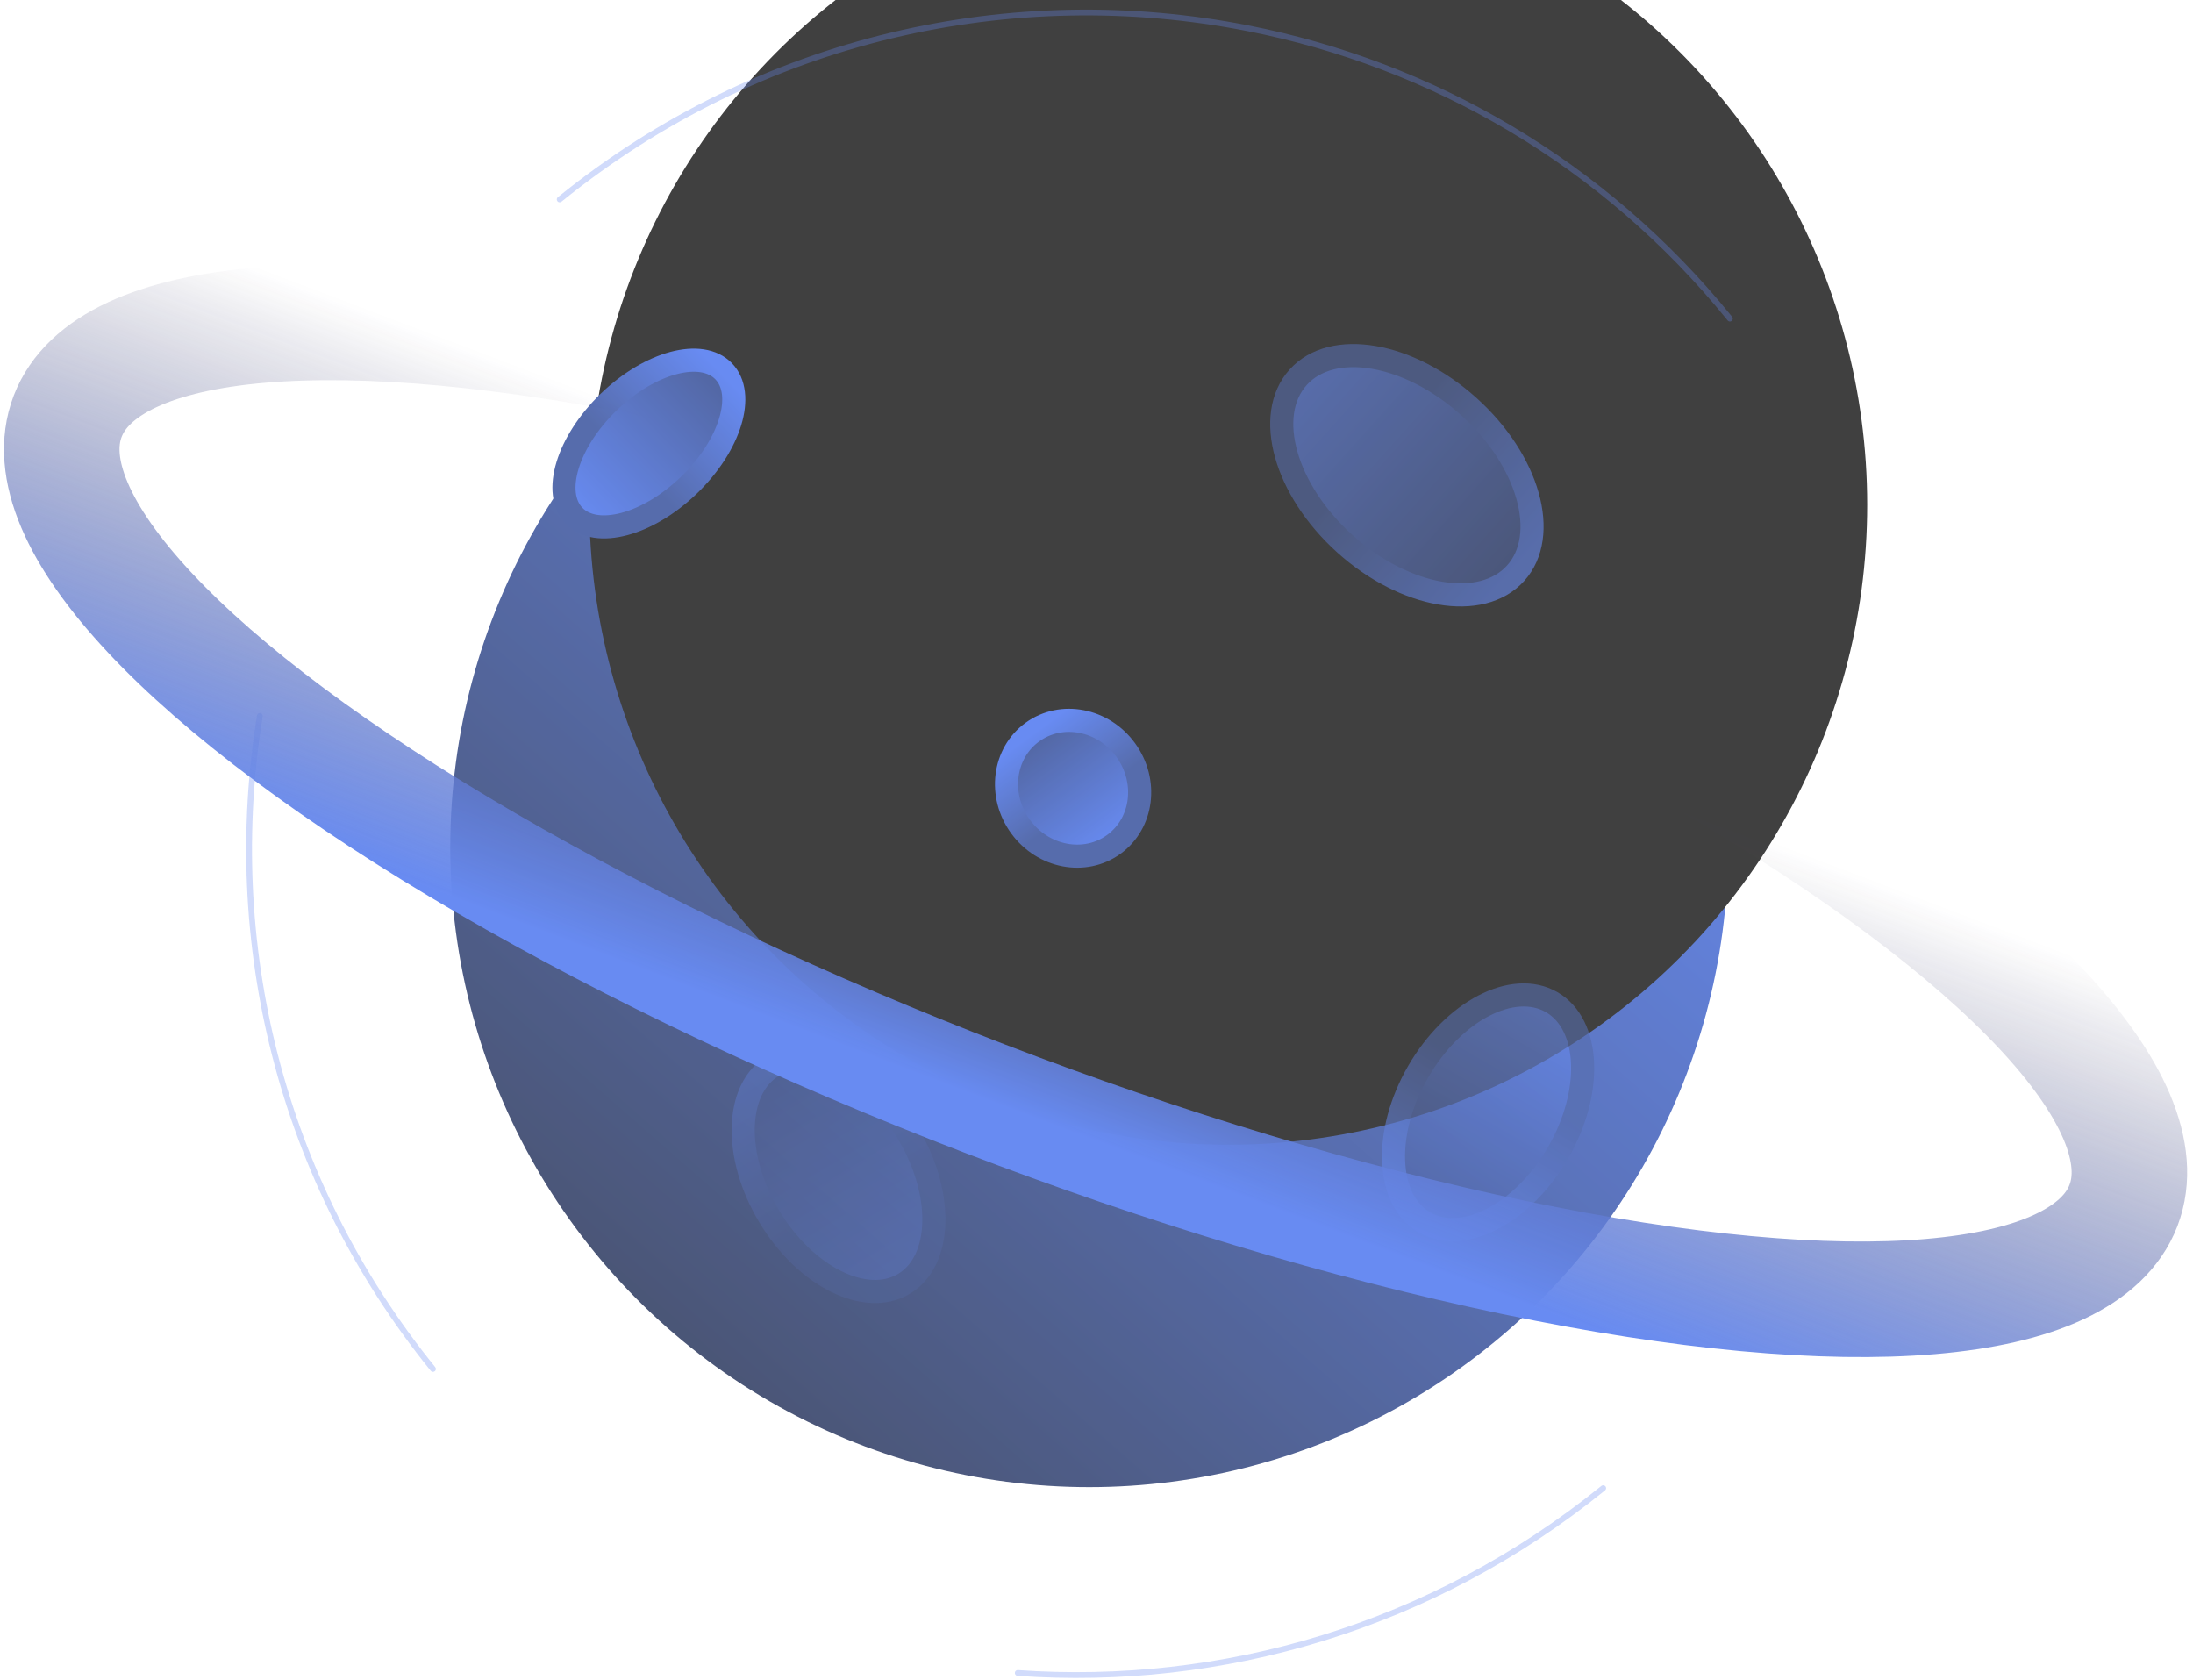 <svg xmlns="http://www.w3.org/2000/svg" xmlns:xlink="http://www.w3.org/1999/xlink" width="205" height="157" viewBox="0 0 205 157">
    <defs>
        <linearGradient id="a" x1="23.043%" x2="91.067%" y1="100%" y2="22.332%">
            <stop offset="0%" stop-color="#0C1940"/>
            <stop offset="100%" stop-color="#3564ED"/>
        </linearGradient>
        <ellipse id="b" cx="110.726" cy="109.816" rx="59.726" ry="59.816"/>
        <filter id="c" width="126.8%" height="126.7%" x="-13.4%" y="-13.4%" filterUnits="objectBoundingBox">
            <feOffset dx="13" dy="-32" in="SourceAlpha" result="shadowOffsetInner1"/>
            <feComposite in="shadowOffsetInner1" in2="SourceAlpha" k2="-1" k3="1" operator="arithmetic" result="shadowInnerInner1"/>
            <feColorMatrix in="shadowInnerInner1" values="0 0 0 0 0 0 0 0 0 0 0 0 0 0 0 0 0 0 0.078 0"/>
        </filter>
        <linearGradient id="g" x1="98.554%" x2="1.446%" y1="48.554%" y2="48.554%">
            <stop offset="0%" stop-color="#183280"/>
            <stop offset="100%" stop-color="#3564ED"/>
        </linearGradient>
        <linearGradient id="f" x1="36.987%" x2="98.74%" y1="50%" y2="50%">
            <stop offset="0%" stop-color="#1E3B90"/>
            <stop offset="100%" stop-color="#3564ED"/>
        </linearGradient>
        <ellipse id="e" cx="140.425" cy="75.052" rx="12.601" ry="7.562"/>
        <filter id="d" width="125.1%" height="155%" x="-12.5%" y="-20.9%" filterUnits="objectBoundingBox">
            <feMorphology in="SourceAlpha" operator="dilate" radius="2.16" result="shadowSpreadOuter1"/>
            <feOffset dy="2" in="shadowSpreadOuter1" result="shadowOffsetOuter1"/>
            <feComposite in="shadowOffsetOuter1" in2="SourceAlpha" operator="out" result="shadowOffsetOuter1"/>
            <feColorMatrix in="shadowOffsetOuter1" values="0 0 0 0 0.092 0 0 0 0 0.191 0 0 0 0 0.48 0 0 0 1 0"/>
        </filter>
        <linearGradient id="k" x1="98.554%" x2="1.446%" y1="48.554%" y2="48.554%">
            <stop offset="0%" stop-color="#183280"/>
            <stop offset="100%" stop-color="#3564ED"/>
        </linearGradient>
        <linearGradient id="j" x1="36.987%" x2="98.74%" y1="50%" y2="50%">
            <stop offset="0%" stop-color="#1E3B90"/>
            <stop offset="100%" stop-color="#3564ED"/>
        </linearGradient>
        <ellipse id="i" cx="148.014" cy="134.598" rx="10.806" ry="6.479"/>
        <filter id="h" width="129.2%" height="164.2%" x="-14.6%" y="-24.4%" filterUnits="objectBoundingBox">
            <feMorphology in="SourceAlpha" operator="dilate" radius="2.16" result="shadowSpreadOuter1"/>
            <feOffset dy="2" in="shadowSpreadOuter1" result="shadowOffsetOuter1"/>
            <feComposite in="shadowOffsetOuter1" in2="SourceAlpha" operator="out" result="shadowOffsetOuter1"/>
            <feColorMatrix in="shadowOffsetOuter1" values="0 0 0 0 0.092 0 0 0 0 0.191 0 0 0 0 0.48 0 0 0 1 0"/>
        </filter>
        <linearGradient id="o" x1="98.554%" x2="1.446%" y1="48.554%" y2="48.554%">
            <stop offset="0%" stop-color="#183280"/>
            <stop offset="100%" stop-color="#3564ED"/>
        </linearGradient>
        <linearGradient id="n" x1="36.987%" x2="98.74%" y1="50%" y2="50%">
            <stop offset="0%" stop-color="#1E3B90"/>
            <stop offset="100%" stop-color="#3564ED"/>
        </linearGradient>
        <ellipse id="m" cx="109.22" cy="104.309" rx="5.402" ry="5"/>
        <filter id="l" width="158.5%" height="183.2%" x="-29.2%" y="-31.6%" filterUnits="objectBoundingBox">
            <feMorphology in="SourceAlpha" operator="dilate" radius="2.16" result="shadowSpreadOuter1"/>
            <feOffset dy="2" in="shadowSpreadOuter1" result="shadowOffsetOuter1"/>
            <feComposite in="shadowOffsetOuter1" in2="SourceAlpha" operator="out" result="shadowOffsetOuter1"/>
            <feColorMatrix in="shadowOffsetOuter1" values="0 0 0 0 0.092 0 0 0 0 0.191 0 0 0 0 0.48 0 0 0 1 0"/>
        </filter>
        <linearGradient id="s" x1="98.554%" x2="1.446%" y1="48.554%" y2="48.554%">
            <stop offset="0%" stop-color="#183280"/>
            <stop offset="100%" stop-color="#3564ED"/>
        </linearGradient>
        <linearGradient id="r" x1="36.987%" x2="98.74%" y1="50%" y2="50%">
            <stop offset="0%" stop-color="#1E3B90"/>
            <stop offset="100%" stop-color="#3564ED"/>
        </linearGradient>
        <ellipse id="q" cx="87.296" cy="140.439" rx="10.806" ry="6.479"/>
        <filter id="p" width="129.2%" height="164.2%" x="-14.6%" y="-24.4%" filterUnits="objectBoundingBox">
            <feMorphology in="SourceAlpha" operator="dilate" radius="2.16" result="shadowSpreadOuter1"/>
            <feOffset dy="2" in="shadowSpreadOuter1" result="shadowOffsetOuter1"/>
            <feComposite in="shadowOffsetOuter1" in2="SourceAlpha" operator="out" result="shadowOffsetOuter1"/>
            <feColorMatrix in="shadowOffsetOuter1" values="0 0 0 0 0.092 0 0 0 0 0.191 0 0 0 0 0.48 0 0 0 1 0"/>
        </filter>
        <linearGradient id="w" x1="98.554%" x2="1.446%" y1="48.554%" y2="48.554%">
            <stop offset="0%" stop-color="#183280"/>
            <stop offset="100%" stop-color="#3564ED"/>
        </linearGradient>
        <linearGradient id="v" x1="36.987%" x2="98.74%" y1="50%" y2="50%">
            <stop offset="0%" stop-color="#1E3B90"/>
            <stop offset="100%" stop-color="#3564ED"/>
        </linearGradient>
        <ellipse id="u" cx="69.566" cy="72.09" rx="8.641" ry="4.321"/>
        <filter id="t" width="136.6%" height="196.3%" x="-18.3%" y="-36.6%" filterUnits="objectBoundingBox">
            <feMorphology in="SourceAlpha" operator="dilate" radius="2.16" result="shadowSpreadOuter1"/>
            <feOffset dy="2" in="shadowSpreadOuter1" result="shadowOffsetOuter1"/>
            <feComposite in="shadowOffsetOuter1" in2="SourceAlpha" operator="out" result="shadowOffsetOuter1"/>
            <feColorMatrix in="shadowOffsetOuter1" values="0 0 0 0 0.092 0 0 0 0 0.191 0 0 0 0 0.48 0 0 0 1 0"/>
        </filter>
        <linearGradient id="x" x1="50%" x2="50%" y1="15.809%" y2="100%">
            <stop offset="0%" stop-color="#110B37" stop-opacity="0"/>
            <stop offset="100%" stop-color="#3564ED"/>
        </linearGradient>
    </defs>
    <g fill="none" fill-rule="evenodd" opacity=".75" transform="translate(-9 -31)">
        <g transform="translate(.091 .369)">
            <use fill="url(#a)" xlink:href="#b"/>
            <use fill="#000" filter="url(#c)" xlink:href="#b"/>
        </g>
        <path stroke="#3564ED" stroke-linecap="round" stroke-width=".54" d="M170.709 60.782c-11.826-14.604-27.9-23.757-45.044-27.138-21.908-4.32-45.566.788-64.346 15.996M33.29 97.92c-3.398 21.007 1.79 43.26 16.184 61.036m54.664 28.42c19.046 1.343 38.668-4.276 54.726-17.278" opacity=".305"/>
        <g opacity=".598" transform="rotate(42 139.99 75.355)">
            <use fill="#000" filter="url(#d)" xlink:href="#e"/>
            <ellipse cx="140.425" cy="75.052" fill="url(#g)" stroke="url(#f)" stroke-width="2.16" rx="13.681" ry="8.642"/>
        </g>
        <g opacity=".602" transform="rotate(120 147.953 134.808)">
            <use fill="#000" filter="url(#h)" xlink:href="#i"/>
            <ellipse cx="148.014" cy="134.598" fill="url(#k)" stroke="url(#j)" stroke-width="2.16" rx="11.886" ry="7.559"/>
        </g>
        <g transform="rotate(-126 109.36 104.47)">
            <use fill="#000" filter="url(#l)" xlink:href="#m"/>
            <ellipse cx="109.22" cy="104.309" fill="url(#o)" stroke="url(#n)" stroke-width="2.16" rx="6.482" ry="6.08"/>
        </g>
        <g opacity=".298" transform="rotate(-121 87.446 140.598)">
            <use fill="#000" filter="url(#p)" xlink:href="#q"/>
            <ellipse cx="87.296" cy="140.439" fill="url(#s)" stroke="url(#r)" stroke-width="2.16" rx="11.886" ry="7.559"/>
        </g>
        <g transform="rotate(-44 70.067 72.161)">
            <use fill="#000" filter="url(#t)" xlink:href="#u"/>
            <ellipse cx="69.566" cy="72.09" fill="url(#w)" stroke="url(#v)" stroke-width="2.16" rx="9.721" ry="5.401"/>
        </g>
        <ellipse cx="111.414" cy="106.791" stroke="url(#x)" stroke-width="10.8" rx="102.922" ry="28.821" transform="rotate(21 111.414 106.79)"/>
    </g>
</svg>

